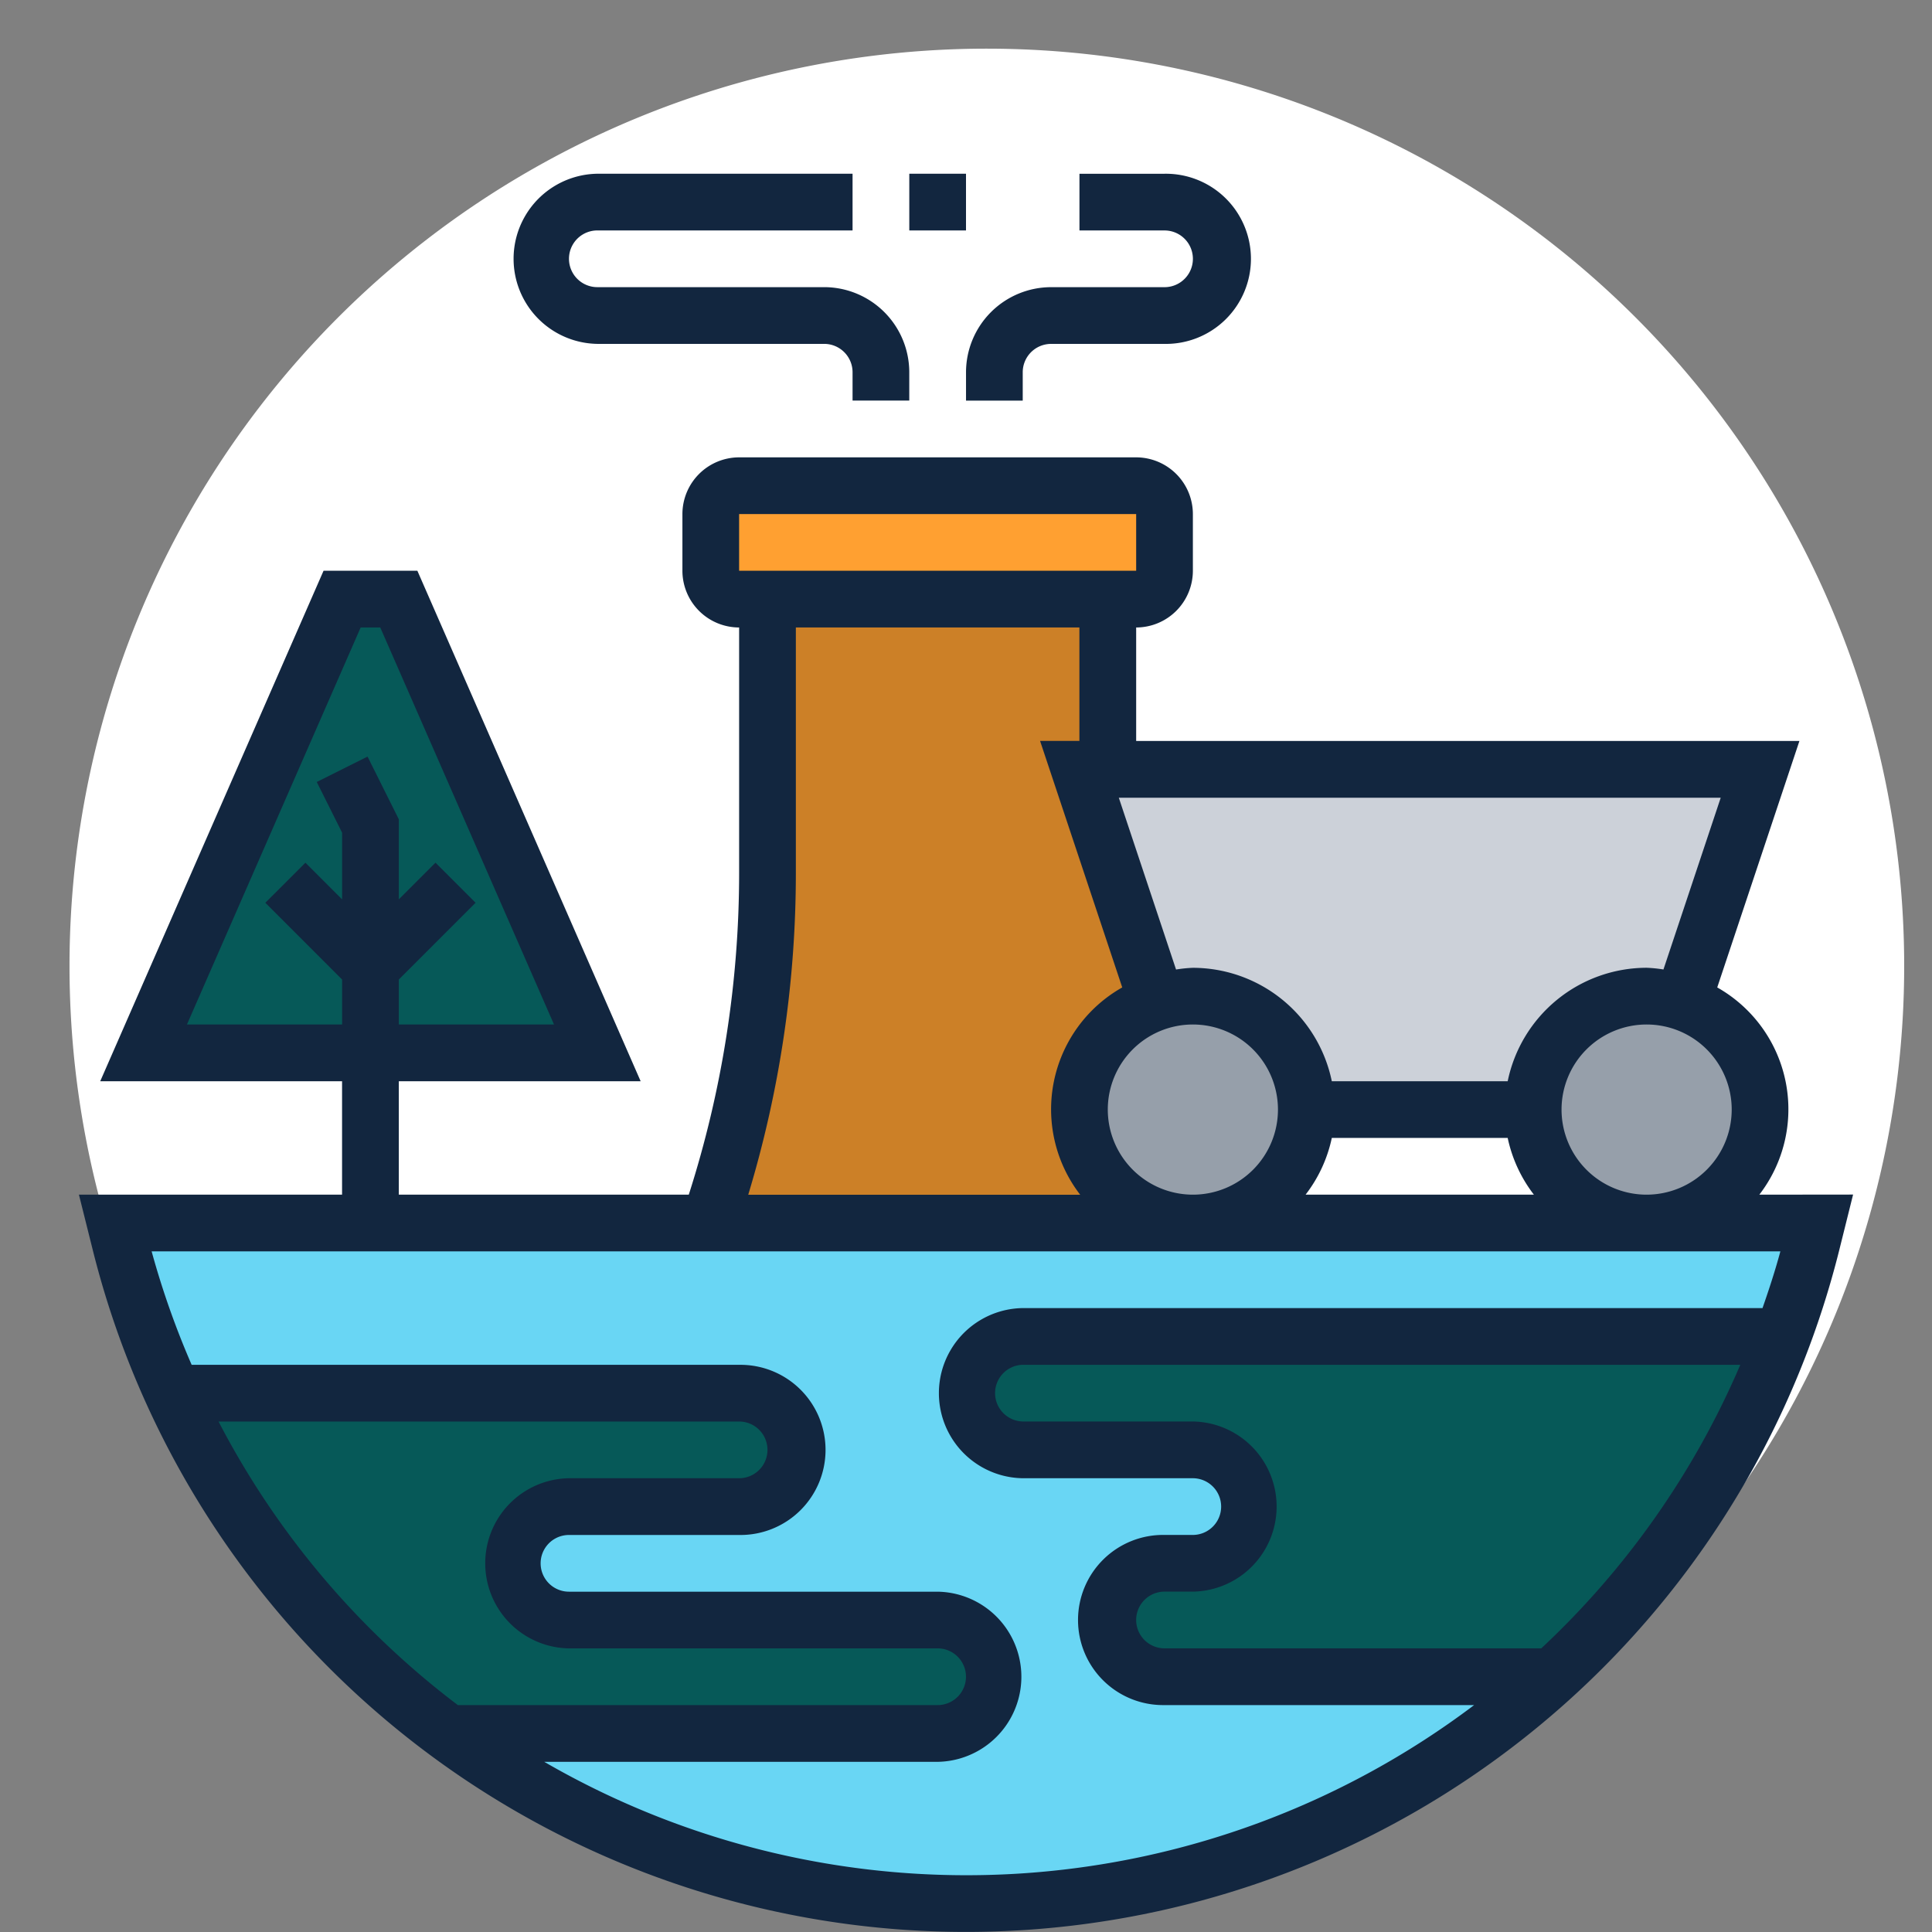 <svg xmlns="http://www.w3.org/2000/svg" xmlns:xlink="http://www.w3.org/1999/xlink" width="92.668" height="92.668" viewBox="0 0 92.668 92.668">
  <rect x="0" y="0" width="92.668" height="92.668" fill="#808080" stroke="none"/>
  <defs>
    <clipPath id="clip-path">
      <path id="Trazado_728313" data-name="Trazado 728313" d="M46.334,0A46.334,46.334,0,1,1,0,46.334,46.334,46.334,0,0,1,46.334,0Z" transform="translate(210 4761)" fill="#d2e1f1"/>
    </clipPath>
  </defs>
  <g id="Grupo_1036341" data-name="Grupo 1036341" transform="translate(-206.666 -4880.666)">
    <g id="Grupo_1029629" data-name="Grupo 1029629" transform="translate(0 4471)">
      <g id="Grupo_1013412" data-name="Grupo 1013412" transform="translate(-14 3)">
        <path id="Trazado_710239" data-name="Trazado 710239" d="M44,0A44,44,0,1,1,0,44,44,44,0,0,1,44,0Z" transform="translate(224 409)" fill="#fff"/>
      </g>
    </g>
    <g id="Enmascarar_grupo_1026460" data-name="Enmascarar grupo 1026460" transform="translate(-3.334 119.666)" clip-path="url(#clip-path)">
      <g id="recursos-naturales" transform="translate(213.786 4769.333)">
        <g id="Grupo_1030242" data-name="Grupo 1030242" transform="translate(1.741 14.963)">
          <g id="Grupo_1030233" data-name="Grupo 1030233" transform="translate(28.565)">
            <path id="Trazado_728314" data-name="Trazado 728314" d="M54.117,18.24v2.72a1.364,1.364,0,0,1-1.36,1.36H33.713a1.364,1.364,0,0,1-1.36-1.36V18.24a1.364,1.364,0,0,1,1.36-1.36H52.757A1.364,1.364,0,0,1,54.117,18.24Z" transform="translate(-32.353 -16.88)" fill="#ffa031"/>
          </g>
          <g id="Grupo_1030234" data-name="Grupo 1030234" transform="translate(28.497 5.441)">
            <path id="Trazado_728315" data-name="Trazado 728315" d="M55.475,52.432H32.283a51.79,51.79,0,0,0,2.789-16.785V22.506H51.394v8.161h-1.36l3.727,11.168a5.436,5.436,0,0,0,1.714,10.6Z" transform="translate(-32.283 -22.506)" fill="#cc8027"/>
          </g>
          <g id="Grupo_1030235" data-name="Grupo 1030235" transform="translate(46.248 13.602)">
            <path id="Trazado_728316" data-name="Trazado 728316" d="M83.285,30.946,79.558,42.114a5.15,5.15,0,0,0-1.714-.286A5.439,5.439,0,0,0,72.4,47.269H61.521a5.439,5.439,0,0,0-5.441-5.441,5.15,5.15,0,0,0-1.714.286L50.639,30.946H83.285Z" transform="translate(-50.639 -30.946)" fill="#ccd1d9"/>
          </g>
          <g id="Grupo_1030236" data-name="Grupo 1030236" transform="translate(68.012 24.484)">
            <path id="Trazado_728317" data-name="Trazado 728317" d="M80.3,42.485a5.419,5.419,0,1,1-1.714-.286A5.15,5.15,0,0,1,80.3,42.485Z" transform="translate(-73.146 -42.199)" fill="#969faa"/>
          </g>
          <g id="Grupo_1030237" data-name="Grupo 1030237" transform="translate(46.248 24.484)">
            <path id="Trazado_728318" data-name="Trazado 728318" d="M56.08,42.2a5.472,5.472,0,1,1-1.714.286A5.15,5.15,0,0,1,56.08,42.2Z" transform="translate(-50.639 -42.199)" fill="#969faa"/>
          </g>
          <g id="Grupo_1030238" data-name="Grupo 1030238" transform="translate(0 35.366)">
            <path id="Trazado_728319" data-name="Trazado 728319" d="M71.751,75.23a41.8,41.8,0,0,1-52.914,2.72l.014-.014H42.26a2.728,2.728,0,0,0,2.72-2.72,2.74,2.74,0,0,0-2.72-2.72H24.577a2.728,2.728,0,0,1-2.72-2.72,2.74,2.74,0,0,1,2.72-2.72h8.161a2.728,2.728,0,0,0,2.72-2.72,2.74,2.74,0,0,0-2.72-2.72H5.588l-.014.014a41.31,41.31,0,0,1-2.516-7.2l-.245-.979H84.428l-.245.979A41.6,41.6,0,0,1,82.8,58.907l-.027-.014H46.341a2.72,2.72,0,0,0-2.72,2.72,2.74,2.74,0,0,0,2.72,2.72H54.5a2.728,2.728,0,0,1,2.72,2.72,2.74,2.74,0,0,1-2.72,2.72h-1.36a2.728,2.728,0,0,0-2.72,2.72,2.74,2.74,0,0,0,2.72,2.72H71.737Z" transform="translate(-2.813 -53.453)" fill="#69d6f4"/>
          </g>
          <g id="Grupo_1030239" data-name="Grupo 1030239" transform="translate(40.807 40.807)">
            <path id="Trazado_728320" data-name="Trazado 728320" d="M84.161,59.079l.027.014A41.815,41.815,0,0,1,73.143,75.416l-.014-.014H54.535a2.74,2.74,0,0,1-2.72-2.72,2.728,2.728,0,0,1,2.72-2.72h1.36a2.74,2.74,0,0,0,2.72-2.72,2.728,2.728,0,0,0-2.72-2.72H47.733a2.74,2.74,0,0,1-2.72-2.72,2.72,2.72,0,0,1,2.72-2.72Z" transform="translate(-45.013 -59.079)" fill="#065958"/>
          </g>
          <g id="Grupo_1030240" data-name="Grupo 1030240" transform="translate(2.761 43.528)">
            <path id="Trazado_728321" data-name="Trazado 728321" d="M18.945,78.216l-.014.014c-.326-.218-.639-.462-.952-.707A41.728,41.728,0,0,1,5.669,61.906l.014-.014H32.833a2.74,2.74,0,0,1,2.72,2.721,2.728,2.728,0,0,1-2.72,2.72H24.671a2.74,2.74,0,0,0-2.72,2.72,2.728,2.728,0,0,0,2.72,2.72H42.355a2.74,2.74,0,0,1,2.72,2.72,2.728,2.728,0,0,1-2.72,2.72Z" transform="translate(-5.669 -61.893)" fill="#065958"/>
          </g>
          <g id="Grupo_1030241" data-name="Grupo 1030241" transform="translate(1.36 5.441)">
            <path id="Trazado_728322" data-name="Trazado 728322" d="M16.462,22.506,25.984,44.27H4.22l9.522-21.764Z" transform="translate(-4.22 -22.506)" fill="#065958"/>
          </g>
        </g>
        <g id="Grupo_1030243" data-name="Grupo 1030243" transform="translate(0 0)">
          <path id="Trazado_728323" data-name="Trazado 728323" d="M45.013,12.289h2.72v-1.36a1.361,1.361,0,0,1,1.36-1.36h5.441a4.081,4.081,0,1,0,0-8.161H50.454v2.72h4.081a1.36,1.36,0,1,1,0,2.72H49.094a4.086,4.086,0,0,0-4.081,4.081Z" transform="translate(-2.464 -1.407)" fill="#12263f"/>
          <path id="Trazado_728324" data-name="Trazado 728324" d="M26.587,9.568H37.469a1.361,1.361,0,0,1,1.36,1.36v1.36h2.72v-1.36a4.086,4.086,0,0,0-4.081-4.081H26.587a1.36,1.36,0,1,1,0-2.72H38.829V1.407H26.587a4.081,4.081,0,0,0,0,8.161Z" transform="translate(-1.722 -1.407)" fill="#12263f"/>
          <path id="Trazado_728325" data-name="Trazado 728325" d="M42.2,1.407h2.72v2.72H42.2Z" transform="translate(-2.372 -1.407)" fill="#12263f"/>
          <path id="Trazado_728326" data-name="Trazado 728326" d="M81.613,50.84A6.712,6.712,0,0,0,79.594,40.9l3.942-11.821H51.723V23.635a2.723,2.723,0,0,0,2.72-2.72v-2.72a2.723,2.723,0,0,0-2.72-2.72H32.679a2.723,2.723,0,0,0-2.72,2.72v2.72a2.723,2.723,0,0,0,2.72,2.72V35.416A50.545,50.545,0,0,1,30.264,50.84H16.356V45.4h11.6L17.246,20.914h-4.5L2.034,45.4h11.6V50.84H1.013L1.678,53.5a43.173,43.173,0,0,0,83.768,0l.664-2.665ZM6.194,42.678l8.332-19.043h.94L23.8,42.678H16.356V40.521l3.682-3.682-1.923-1.923-1.759,1.759V32.835l-1.5-3.007L12.42,31.045l1.216,2.432v3.2l-1.759-1.759L9.954,36.839l3.682,3.682v2.157ZM76.207,50.84a4.081,4.081,0,1,1,4.081-4.081A4.086,4.086,0,0,1,76.207,50.84ZM50.362,46.759a4.081,4.081,0,1,1,4.081,4.081A4.086,4.086,0,0,1,50.362,46.759Zm10.745,1.36h8.436A6.754,6.754,0,0,0,70.8,50.84H59.849A6.738,6.738,0,0,0,61.107,48.119Zm15.907-8.08a6.586,6.586,0,0,0-.807-.082A6.814,6.814,0,0,0,69.543,45.4H61.107a6.813,6.813,0,0,0-6.664-5.441,6.585,6.585,0,0,0-.807.082L50.89,31.8H79.761ZM32.679,18.194H51.723l0,2.72H32.679ZM35.4,35.416V23.635H49v5.441H47.114L51.055,40.9a6.713,6.713,0,0,0-2.017,9.943H33.116A53.226,53.226,0,0,0,35.4,35.416ZM7.711,61.721H32.679a1.36,1.36,0,1,1,0,2.72H24.518a4.081,4.081,0,0,0,0,8.161H42.2a1.36,1.36,0,1,1,0,2.72H19.188a40.337,40.337,0,0,1-11.478-13.6ZM23.329,78.044H42.2a4.081,4.081,0,0,0,0-8.161H24.518a1.36,1.36,0,1,1,0-2.72h8.161a4.081,4.081,0,1,0,0-8.161H6.42A40.487,40.487,0,0,1,4.5,53.56H82.622c-.249.925-.545,1.825-.856,2.72H46.278a4.081,4.081,0,0,0,0,8.161h8.161a1.36,1.36,0,0,1,0,2.72h-1.36a4.081,4.081,0,1,0,0,8.161H67.934a40.413,40.413,0,0,1-44.605,2.72ZM71.157,72.6H53.083a1.36,1.36,0,0,1,0-2.72h1.36a4.081,4.081,0,0,0,0-8.161H46.282A1.36,1.36,0,0,1,46.276,59H80.7a40.286,40.286,0,0,1-9.546,13.6Z" transform="translate(-1.013 -1.871)" fill="#12263f"/>
        </g>
      </g>
    </g>
  </g>
</svg>
